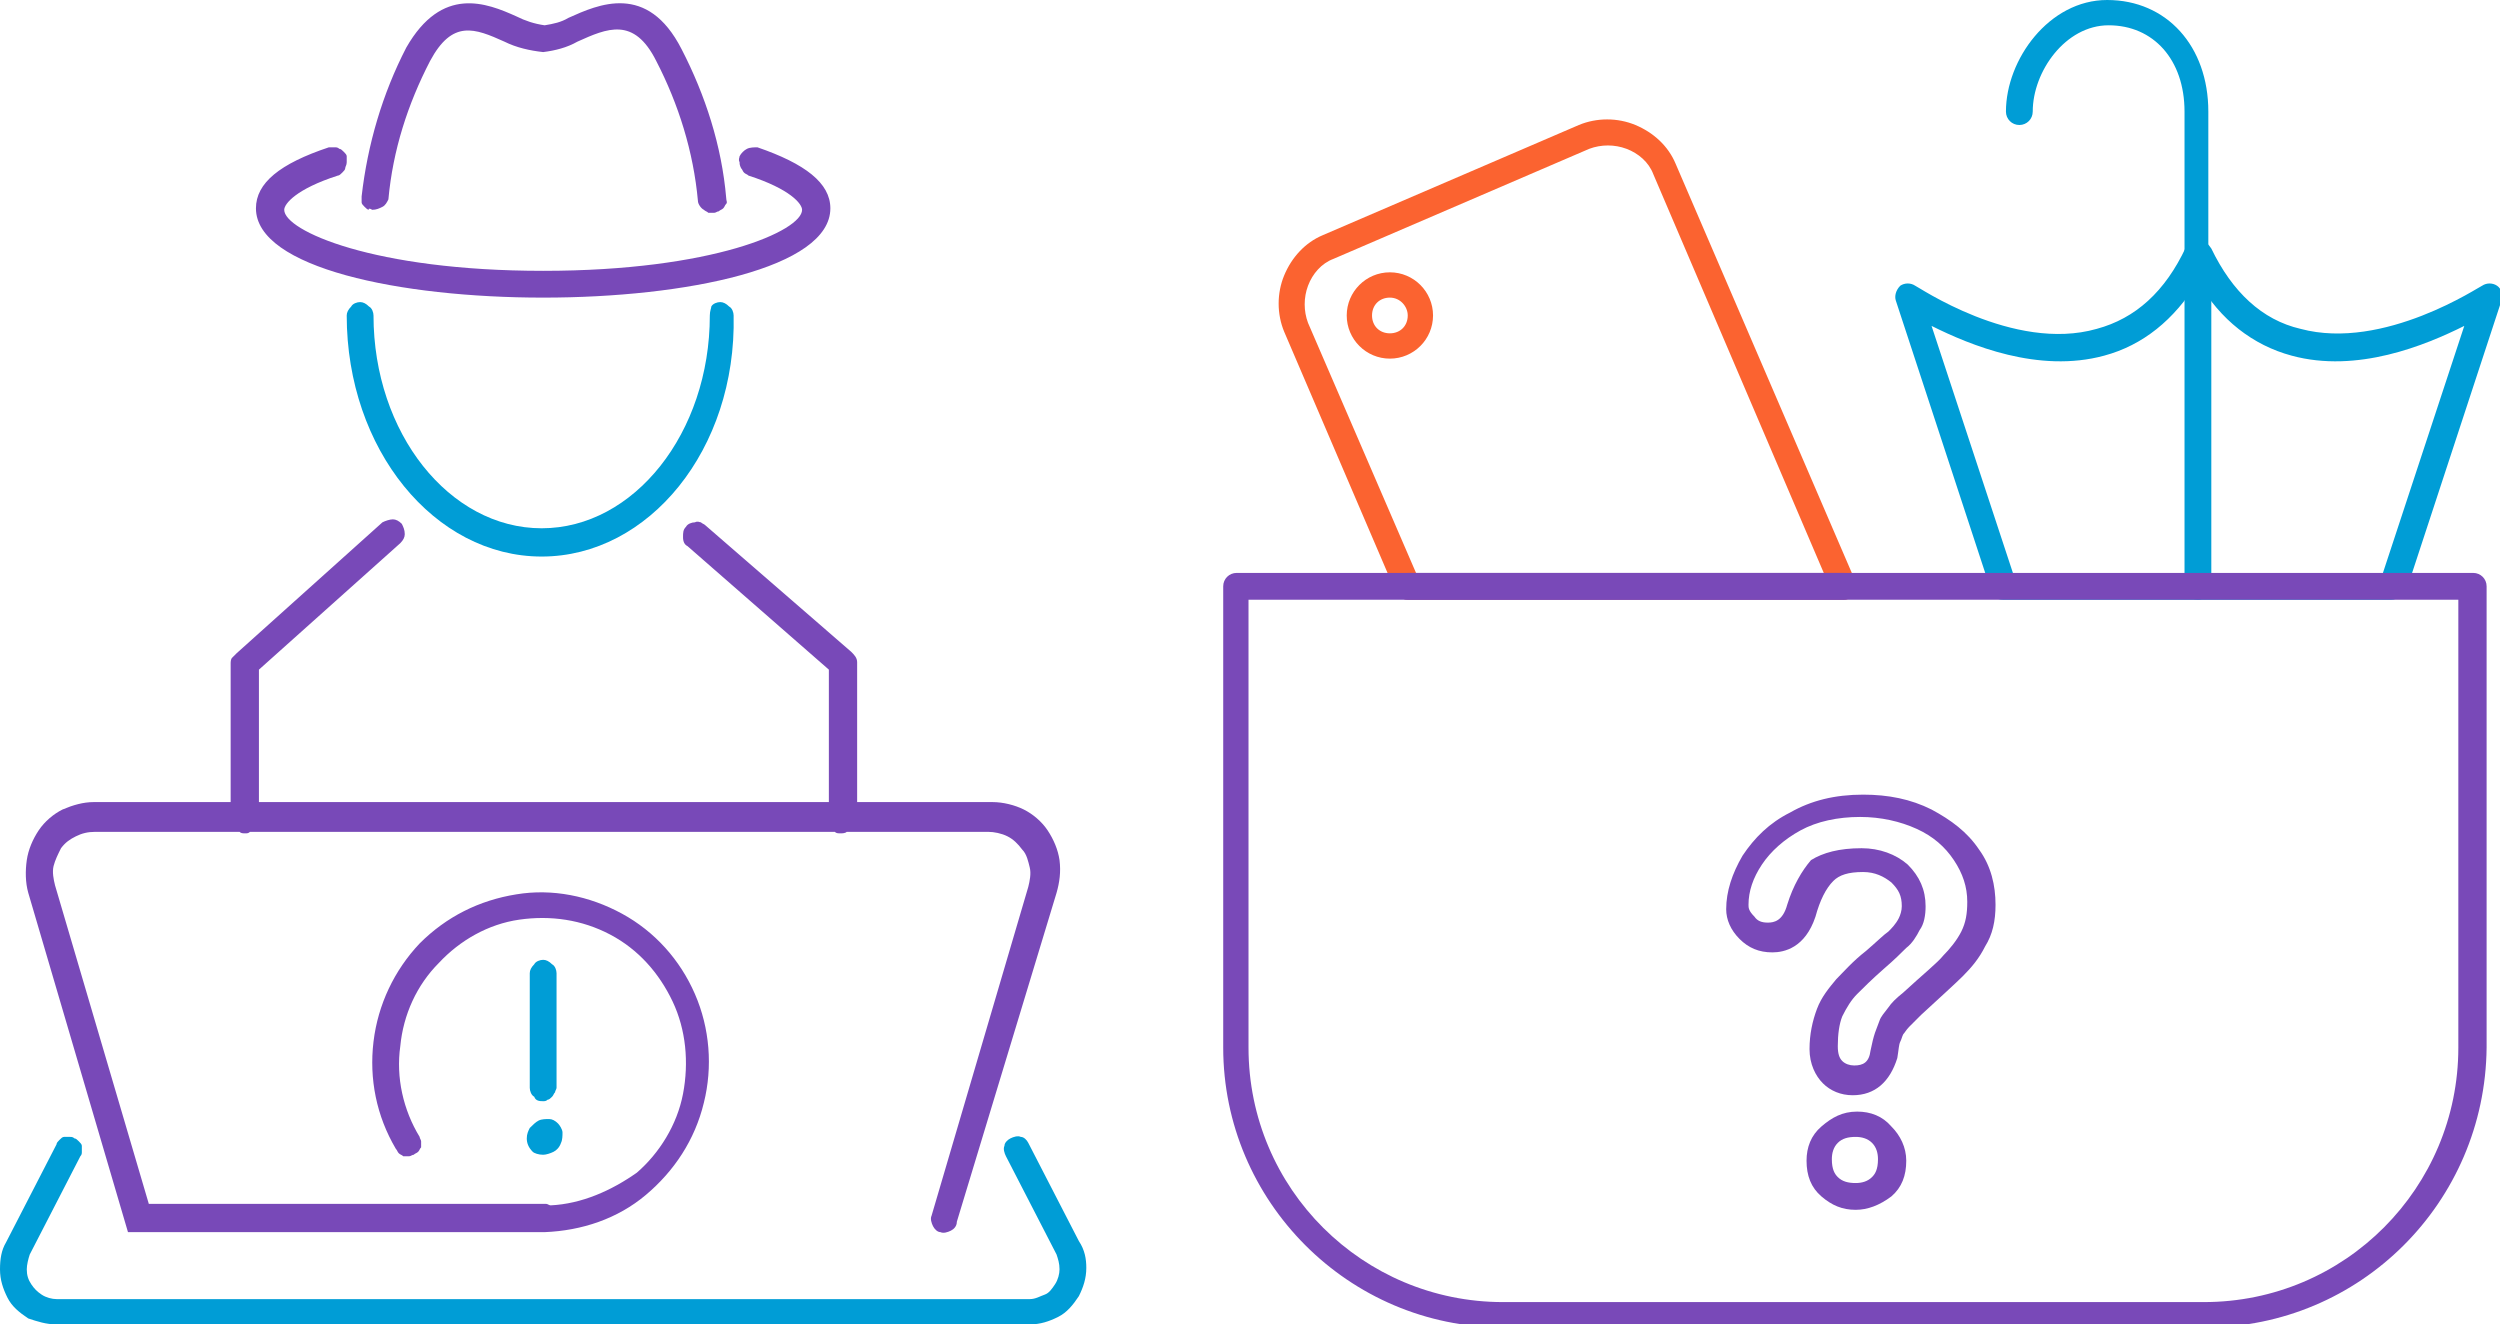 <?xml version="1.0" encoding="utf-8"?>
<!-- Generator: Adobe Illustrator 24.1.1, SVG Export Plug-In . SVG Version: 6.00 Build 0)  -->
<svg version="1.1" id="Capa_1" xmlns="http://www.w3.org/2000/svg" xmlns:xlink="http://www.w3.org/1999/xlink" x="0px" y="0px"
	 viewBox="0 0 168 89" style="enable-background:new 0 0 168 89;" xml:space="preserve">
<style type="text/css">
	.st0{clip-path:url(#SVGID_2_);}
	.st1{fill:#009DD6;}
	.st2{fill:#7849B8;}
	.st3{fill:#FB6330;}
	.st4{fill:#7949B8;}
</style>
<g>
	<defs>
		<rect id="SVGID_1_" width="73" height="89"/>
	</defs>
	<clipPath id="SVGID_2_">
		<use xlink:href="#SVGID_1_"  style="overflow:visible;"/>
	</clipPath>
	<g class="st0">
		<path class="st1" d="M36.5,74c0.1,0,0.2,0,0.3-0.1c0.1,0,0.2-0.1,0.3-0.2c0.1-0.1,0.1-0.2,0.2-0.3c0-0.1,0.1-0.2,0.1-0.3v-7.7
			c0-0.2-0.1-0.5-0.3-0.6c-0.2-0.2-0.4-0.3-0.6-0.3c-0.2,0-0.5,0.1-0.6,0.3c-0.2,0.2-0.3,0.4-0.3,0.6v7.7c0,0.2,0.1,0.5,0.3,0.6
			C36,74,36.3,74,36.5,74z"/>
		<path class="st1" d="M36.5,77.6c0.2,0,0.5-0.1,0.7-0.2c0.2-0.1,0.4-0.3,0.5-0.6c0.1-0.2,0.1-0.5,0.1-0.7c0-0.2-0.2-0.5-0.3-0.6
			c-0.2-0.2-0.4-0.3-0.6-0.3c-0.2,0-0.5,0-0.7,0.1c-0.2,0.1-0.4,0.3-0.6,0.5c-0.1,0.2-0.2,0.4-0.2,0.7c0,0.3,0.1,0.6,0.4,0.9
			C35.9,77.5,36.2,77.6,36.5,77.6z"/>
		<path class="st2" d="M8.6,82.8h28c2.5-0.1,4.9-0.9,6.8-2.5c1.9-1.6,3.3-3.7,3.9-6.2c0.6-2.4,0.4-5-0.6-7.3c-1-2.3-2.7-4.2-4.9-5.4
			c-2.2-1.2-4.7-1.7-7.1-1.3c-2.5,0.4-4.7,1.5-6.5,3.3c-1.7,1.8-2.8,4.1-3.1,6.6c-0.3,2.5,0.2,5,1.5,7.2c0.1,0.1,0.1,0.2,0.2,0.3
			s0.2,0.1,0.3,0.2c0.1,0,0.2,0,0.4,0c0.1,0,0.2-0.1,0.3-0.1c0.1-0.1,0.2-0.1,0.3-0.2c0.1-0.1,0.1-0.2,0.2-0.3c0-0.1,0-0.2,0-0.4
			c0-0.1-0.1-0.2-0.1-0.3c-1.1-1.8-1.6-4-1.3-6.1c0.2-2.1,1.1-4.1,2.6-5.6c1.4-1.5,3.3-2.6,5.4-2.9c2.1-0.3,4.2,0,6.1,1
			c1.9,1,3.3,2.6,4.2,4.5c0.9,1.9,1.1,4.1,0.7,6.2c-0.4,2.1-1.6,4-3.1,5.3C41.1,80,39.1,80.9,37,81c-0.1,0-0.2-0.1-0.3-0.1H10
			L3.7,59.5c-0.1-0.4-0.2-0.9-0.1-1.3c0.1-0.4,0.3-0.8,0.5-1.2c0.3-0.4,0.6-0.6,1-0.8s0.8-0.3,1.3-0.3h9.7c0.1,0.1,0.2,0.1,0.4,0.1
			c0.1,0,0.2,0,0.3-0.1h39.3c0.1,0.1,0.2,0.1,0.4,0.1c0.1,0,0.3,0,0.4-0.1h9.5c0.4,0,0.9,0.1,1.3,0.3c0.4,0.2,0.7,0.5,1,0.9
			c0.3,0.3,0.4,0.8,0.5,1.2c0.1,0.4,0,0.9-0.1,1.3l-6.5,22.1c-0.1,0.2,0,0.5,0.1,0.7c0.1,0.2,0.3,0.4,0.5,0.4c0.2,0.1,0.5,0,0.7-0.1
			c0.2-0.1,0.4-0.3,0.4-0.6L71,60c0.2-0.7,0.3-1.4,0.2-2.2c-0.1-0.7-0.4-1.4-0.8-2c-0.4-0.6-1-1.1-1.6-1.4c-0.6-0.3-1.4-0.5-2.1-0.5
			h-9.1v-9.4c0-0.3-0.2-0.5-0.4-0.7l-9.8-8.5c-0.1-0.1-0.2-0.1-0.3-0.2c-0.1,0-0.2-0.1-0.4,0c-0.2,0-0.5,0.1-0.6,0.3
			c-0.2,0.2-0.2,0.4-0.2,0.7s0.1,0.5,0.3,0.6l9.5,8.3v8.9H17.4V45l9.5-8.5c0.2-0.2,0.3-0.4,0.3-0.6c0-0.3-0.1-0.5-0.2-0.7
			c-0.2-0.2-0.4-0.3-0.6-0.3c-0.2,0-0.5,0.1-0.7,0.2l-9.8,8.8c-0.1,0.1-0.2,0.2-0.3,0.3c-0.1,0.1-0.1,0.3-0.1,0.4v9.3H6.3
			c-0.7,0-1.4,0.2-2.1,0.5c-0.6,0.3-1.2,0.8-1.6,1.4c-0.4,0.6-0.7,1.3-0.8,2c-0.1,0.7-0.1,1.5,0.1,2.2L8.6,82.8z"/>
		<path class="st1" d="M72.5,83.4l-3.4-6.6c-0.1-0.2-0.3-0.4-0.5-0.4c-0.2-0.1-0.5,0-0.7,0.1c-0.2,0.1-0.4,0.3-0.4,0.5
			c-0.1,0.2,0,0.5,0.1,0.7l3.4,6.6c0.1,0.3,0.2,0.6,0.2,1c0,0.3-0.1,0.7-0.3,1c-0.2,0.3-0.4,0.6-0.7,0.7s-0.6,0.3-1,0.3H3.8
			c-0.3,0-0.7-0.1-1-0.3c-0.3-0.2-0.5-0.4-0.7-0.7c-0.2-0.3-0.3-0.6-0.3-1c0-0.3,0.1-0.7,0.2-1l3.4-6.6c0.1-0.1,0.1-0.2,0.1-0.3
			c0-0.1,0-0.2,0-0.4c0-0.1-0.1-0.2-0.2-0.3c-0.1-0.1-0.2-0.2-0.3-0.2c-0.1-0.1-0.2-0.1-0.3-0.1c-0.1,0-0.2,0-0.4,0
			c-0.1,0-0.2,0.1-0.3,0.2c-0.1,0.1-0.2,0.2-0.2,0.3l-3.4,6.6C0.1,84,0,84.6,0,85.3c0,0.7,0.2,1.3,0.5,1.9c0.3,0.6,0.8,1,1.4,1.4
			C2.5,88.8,3.1,89,3.8,89h65.4c0.7,0,1.3-0.2,1.9-0.5c0.6-0.3,1-0.8,1.4-1.4c0.3-0.6,0.5-1.2,0.5-1.9C73,84.6,72.9,84,72.5,83.4z"
			/>
		<path class="st2" d="M25,14.1L25,14.1c0.3,0,0.5-0.1,0.7-0.2c0.2-0.1,0.3-0.3,0.4-0.5c0.3-3.3,1.3-6.4,2.8-9.3
			c1.5-2.8,3-2.2,5-1.3c0.8,0.4,1.7,0.6,2.6,0.7c0.8-0.1,1.6-0.3,2.3-0.7c2-0.9,3.8-1.7,5.3,1.3c1.5,2.9,2.5,6.1,2.8,9.4
			c0,0.2,0.2,0.5,0.4,0.6c0.1,0.1,0.2,0.1,0.3,0.2c0.1,0,0.2,0,0.4,0c0.1,0,0.2-0.1,0.3-0.1c0.1-0.1,0.2-0.1,0.3-0.2
			c0.1-0.1,0.1-0.2,0.2-0.3s0-0.2,0-0.4c-0.3-3.5-1.4-6.9-3-10c-2.3-4.5-5.6-3-7.6-2.1c-0.5,0.3-1,0.4-1.6,0.5
			c-0.7-0.1-1.3-0.3-1.9-0.6c-2-0.9-5-2.1-7.4,2.1c-1.6,3.1-2.6,6.5-3,10c0,0.1,0,0.3,0,0.4c0,0.1,0.1,0.2,0.2,0.3
			c0.1,0.1,0.2,0.2,0.3,0.2C24.7,14,24.9,14,25,14.1z"/>
		<path class="st2" d="M36.5,20c9.6,0,19.3-2,19.3-6c0-1.7-1.7-3-4.9-4.1c-0.2,0-0.5,0-0.7,0.1c-0.2,0.1-0.4,0.3-0.5,0.5
			c0,0.1-0.1,0.2,0,0.4c0,0.1,0,0.2,0.1,0.4c0.1,0.1,0.1,0.2,0.2,0.3s0.2,0.1,0.3,0.2c2.8,0.9,3.6,1.9,3.6,2.3c0,1.4-6,4.1-17.4,4.1
			s-17.4-2.7-17.4-4.1c0-0.4,0.8-1.4,3.6-2.3c0.1,0,0.2-0.1,0.3-0.2c0.1-0.1,0.2-0.2,0.2-0.3s0.1-0.2,0.1-0.4c0-0.1,0-0.2,0-0.4
			c0-0.1-0.1-0.2-0.2-0.3c-0.1-0.1-0.2-0.2-0.3-0.2c-0.1-0.1-0.2-0.1-0.3-0.1c-0.1,0-0.2,0-0.4,0c-3.3,1.1-4.9,2.4-4.9,4.1
			C17.2,18,26.9,20,36.5,20z"/>
		<path class="st1" d="M47.7,21.2c0,7.9-5.1,14.3-11.3,14.3s-11.3-6.4-11.3-14.3c0-0.2-0.1-0.5-0.3-0.6c-0.2-0.2-0.4-0.3-0.6-0.3
			s-0.5,0.1-0.6,0.3c-0.2,0.2-0.3,0.4-0.3,0.6c0,9,5.9,16.2,13.1,16.2c7.2,0,13.1-7.2,12.9-16.2c0-0.2-0.1-0.5-0.3-0.6
			c-0.2-0.2-0.4-0.3-0.6-0.3c-0.2,0-0.5,0.1-0.6,0.3C47.8,20.7,47.7,20.9,47.7,21.2z"/>
	</g>
</g>
<path class="st1" d="M147.7,17.9c-0.5,0-0.9-0.4-0.9-0.9V7.5c0-3.5-2.1-5.8-5.1-5.8c-2.9,0-5.1,3.1-5.1,5.8c0,0.5-0.4,0.9-0.9,0.9
	s-0.9-0.4-0.9-0.9c0-3.5,2.9-7.5,6.8-7.5c4,0,6.8,3.1,6.8,7.5v9.6C148.5,17.5,148.2,17.9,147.7,17.9z"/>
<path class="st1" d="M160.7,40.3h-26.1c-0.4,0-0.7-0.2-0.8-0.6l-6.4-19.5c-0.1-0.3,0-0.7,0.3-1c0.3-0.2,0.7-0.2,1,0
	c0.1,0,6.6,4.5,12.2,2.9c2.6-0.7,4.6-2.5,6-5.5c0,0,0-0.1,0.1-0.1c0.2-0.3,0.5-0.5,0.9-0.4c0.3,0.1,0.5,0.3,0.7,0.6
	c1.4,2.9,3.4,4.8,6,5.4c5.6,1.5,12.1-2.9,12.2-2.9c0.3-0.2,0.7-0.2,1,0c0.3,0.2,0.4,0.6,0.3,1l-6.4,19.5
	C161.4,40,161.1,40.3,160.7,40.3z M135.3,38.6h24.8l5.5-16.7c-2.6,1.3-7.2,3.2-11.6,2c-2.6-0.7-4.8-2.4-6.3-5
	c-1.6,2.6-3.7,4.3-6.3,5c-4.4,1.2-9-0.7-11.6-2L135.3,38.6z"/>
<path class="st1" d="M147.7,40.3c-0.5,0-0.9-0.4-0.9-0.9V17.1c0-0.5,0.4-0.9,0.9-0.9s0.9,0.4,0.9,0.9v22.4
	C148.5,39.9,148.2,40.3,147.7,40.3z"/>
<path class="st3" d="M93.4,24.1c-1.6,0-2.9-1.3-2.9-2.9s1.3-2.9,2.9-2.9c1.6,0,2.9,1.3,2.9,2.9S95,24.1,93.4,24.1z M93.4,20
	c-0.7,0-1.2,0.5-1.2,1.2c0,0.7,0.5,1.2,1.2,1.2c0.7,0,1.2-0.5,1.2-1.2C94.6,20.6,94.1,20,93.4,20z"/>
<path class="st3" d="M123.9,40.3H94.6c-0.3,0-0.7-0.2-0.8-0.5l-7.5-17.5c-0.5-1.2-0.5-2.6,0-3.8c0.5-1.2,1.4-2.2,2.6-2.7l17.2-7.4
	c1.2-0.5,2.6-0.5,3.8,0c1.2,0.5,2.2,1.4,2.7,2.6l12.1,28.1c0.1,0.3,0.1,0.6-0.1,0.8C124.4,40.2,124.2,40.3,123.9,40.3z M95.2,38.6
	h27.4l-11.5-26.9c-0.3-0.8-1-1.4-1.8-1.7c-0.8-0.3-1.7-0.3-2.5,0l-17.2,7.4c-0.8,0.3-1.4,1-1.7,1.8c-0.3,0.8-0.3,1.7,0,2.5
	L95.2,38.6z"/>
<path class="st4" d="M148.2,89.2H101c-10.4,0-18.8-8.5-18.8-18.8v-31c0-0.5,0.4-0.9,0.9-0.9h83.1c0.5,0,0.9,0.4,0.9,0.9v31
	C167,80.8,158.6,89.2,148.2,89.2z M83.9,40.3v30.1c0,9.5,7.7,17.1,17.1,17.1h47.1c9.5,0,17.1-7.7,17.1-17.1V40.3H83.9z"/>
<path class="st4" d="M123.9,40.3H94.6c-0.5,0-0.9-0.4-0.9-0.9c0-0.5,0.4-0.9,0.9-0.9h29.3c0.5,0,0.9,0.4,0.9,0.9
	C124.8,39.9,124.3,40.3,123.9,40.3z"/>
<path class="st4" d="M124.7,81.3c-0.9,0-1.6-0.3-2.3-0.9c-0.7-0.6-1-1.4-1-2.4c0-0.9,0.3-1.7,1-2.3c0.7-0.6,1.4-1,2.4-1
	c0.9,0,1.7,0.3,2.3,1c0.6,0.6,1,1.4,1,2.3c0,1-0.3,1.8-1,2.4C126.3,81,125.5,81.3,124.7,81.3z M124.7,76.4c-0.5,0-0.9,0.1-1.2,0.4
	c-0.3,0.3-0.4,0.7-0.4,1.1c0,0.7,0.2,1,0.4,1.2c0.3,0.3,0.7,0.4,1.2,0.4c0.4,0,0.8-0.1,1.1-0.4c0.2-0.2,0.4-0.5,0.4-1.2
	c0-0.4-0.1-0.8-0.4-1.1C125.5,76.5,125.1,76.4,124.7,76.4z M124.5,73.6c-0.8,0-1.5-0.3-2-0.8c-0.5-0.5-0.9-1.3-0.9-2.3
	c0-1,0.2-1.9,0.5-2.7c0.3-0.8,0.8-1.4,1.3-2c0.5-0.5,1.1-1.2,2-1.9c0.7-0.6,1.2-1.1,1.5-1.3c0.2-0.2,0.5-0.5,0.7-0.9
	c0.1-0.2,0.2-0.5,0.2-0.8c0-0.7-0.2-1.1-0.7-1.6c-0.5-0.4-1.1-0.7-1.9-0.7c-1,0-1.6,0.2-2,0.6c-0.5,0.5-0.9,1.3-1.2,2.4
	c-0.7,2.1-2.1,2.4-2.9,2.4c-0.9,0-1.6-0.3-2.2-0.9c-0.6-0.6-0.9-1.3-0.9-2c0-1.2,0.4-2.4,1.1-3.6c0.8-1.2,1.8-2.2,3.2-2.9
	c1.4-0.8,3-1.2,4.9-1.2c1.7,0,3.2,0.3,4.6,1c1.3,0.7,2.4,1.5,3.2,2.7c0.8,1.1,1.1,2.4,1.1,3.7c0,1.1-0.2,2-0.7,2.8
	c-0.4,0.8-0.9,1.4-1.5,2c-0.5,0.5-1.5,1.4-2.8,2.6c-0.3,0.3-0.6,0.6-0.8,0.8c-0.2,0.2-0.3,0.4-0.4,0.5c-0.1,0.2-0.1,0.3-0.2,0.5
	c-0.1,0.2-0.1,0.5-0.2,1.1C127,72.7,126,73.6,124.5,73.6z M125.1,57c1.2,0,2.3,0.4,3.1,1.1c0.8,0.8,1.2,1.7,1.2,2.8
	c0,0.6-0.1,1.2-0.4,1.6c-0.2,0.4-0.5,0.9-0.9,1.2c-0.3,0.3-0.8,0.8-1.5,1.4c-0.8,0.7-1.4,1.3-1.8,1.7c-0.4,0.4-0.7,0.9-1,1.5
	c-0.2,0.5-0.3,1.2-0.3,2c0,0.5,0.1,0.8,0.3,1c0.2,0.2,0.5,0.3,0.8,0.3c0.6,0,1-0.2,1.1-1v0c0.1-0.5,0.2-0.9,0.3-1.2
	c0.1-0.3,0.2-0.5,0.3-0.8c0.1-0.3,0.3-0.5,0.6-0.9c0.2-0.3,0.5-0.6,1-1c1.3-1.2,2.3-2,2.7-2.5c0.4-0.4,0.9-1,1.2-1.6
	c0.3-0.6,0.4-1.2,0.4-2c0-1-0.3-1.9-0.9-2.8c-0.6-0.9-1.4-1.6-2.5-2.1c-1.1-0.5-2.4-0.8-3.8-0.8c-1.5,0-2.9,0.3-4,0.9
	c-1.1,0.6-2,1.4-2.6,2.3c-0.6,0.9-0.9,1.8-0.9,2.7c0,0.2,0,0.4,0.4,0.8c0.2,0.3,0.5,0.4,0.9,0.4c0.4,0,1-0.1,1.3-1.2
	c0.4-1.3,1-2.3,1.6-3C122.5,57.3,123.6,57,125.1,57z"/>
</svg>
